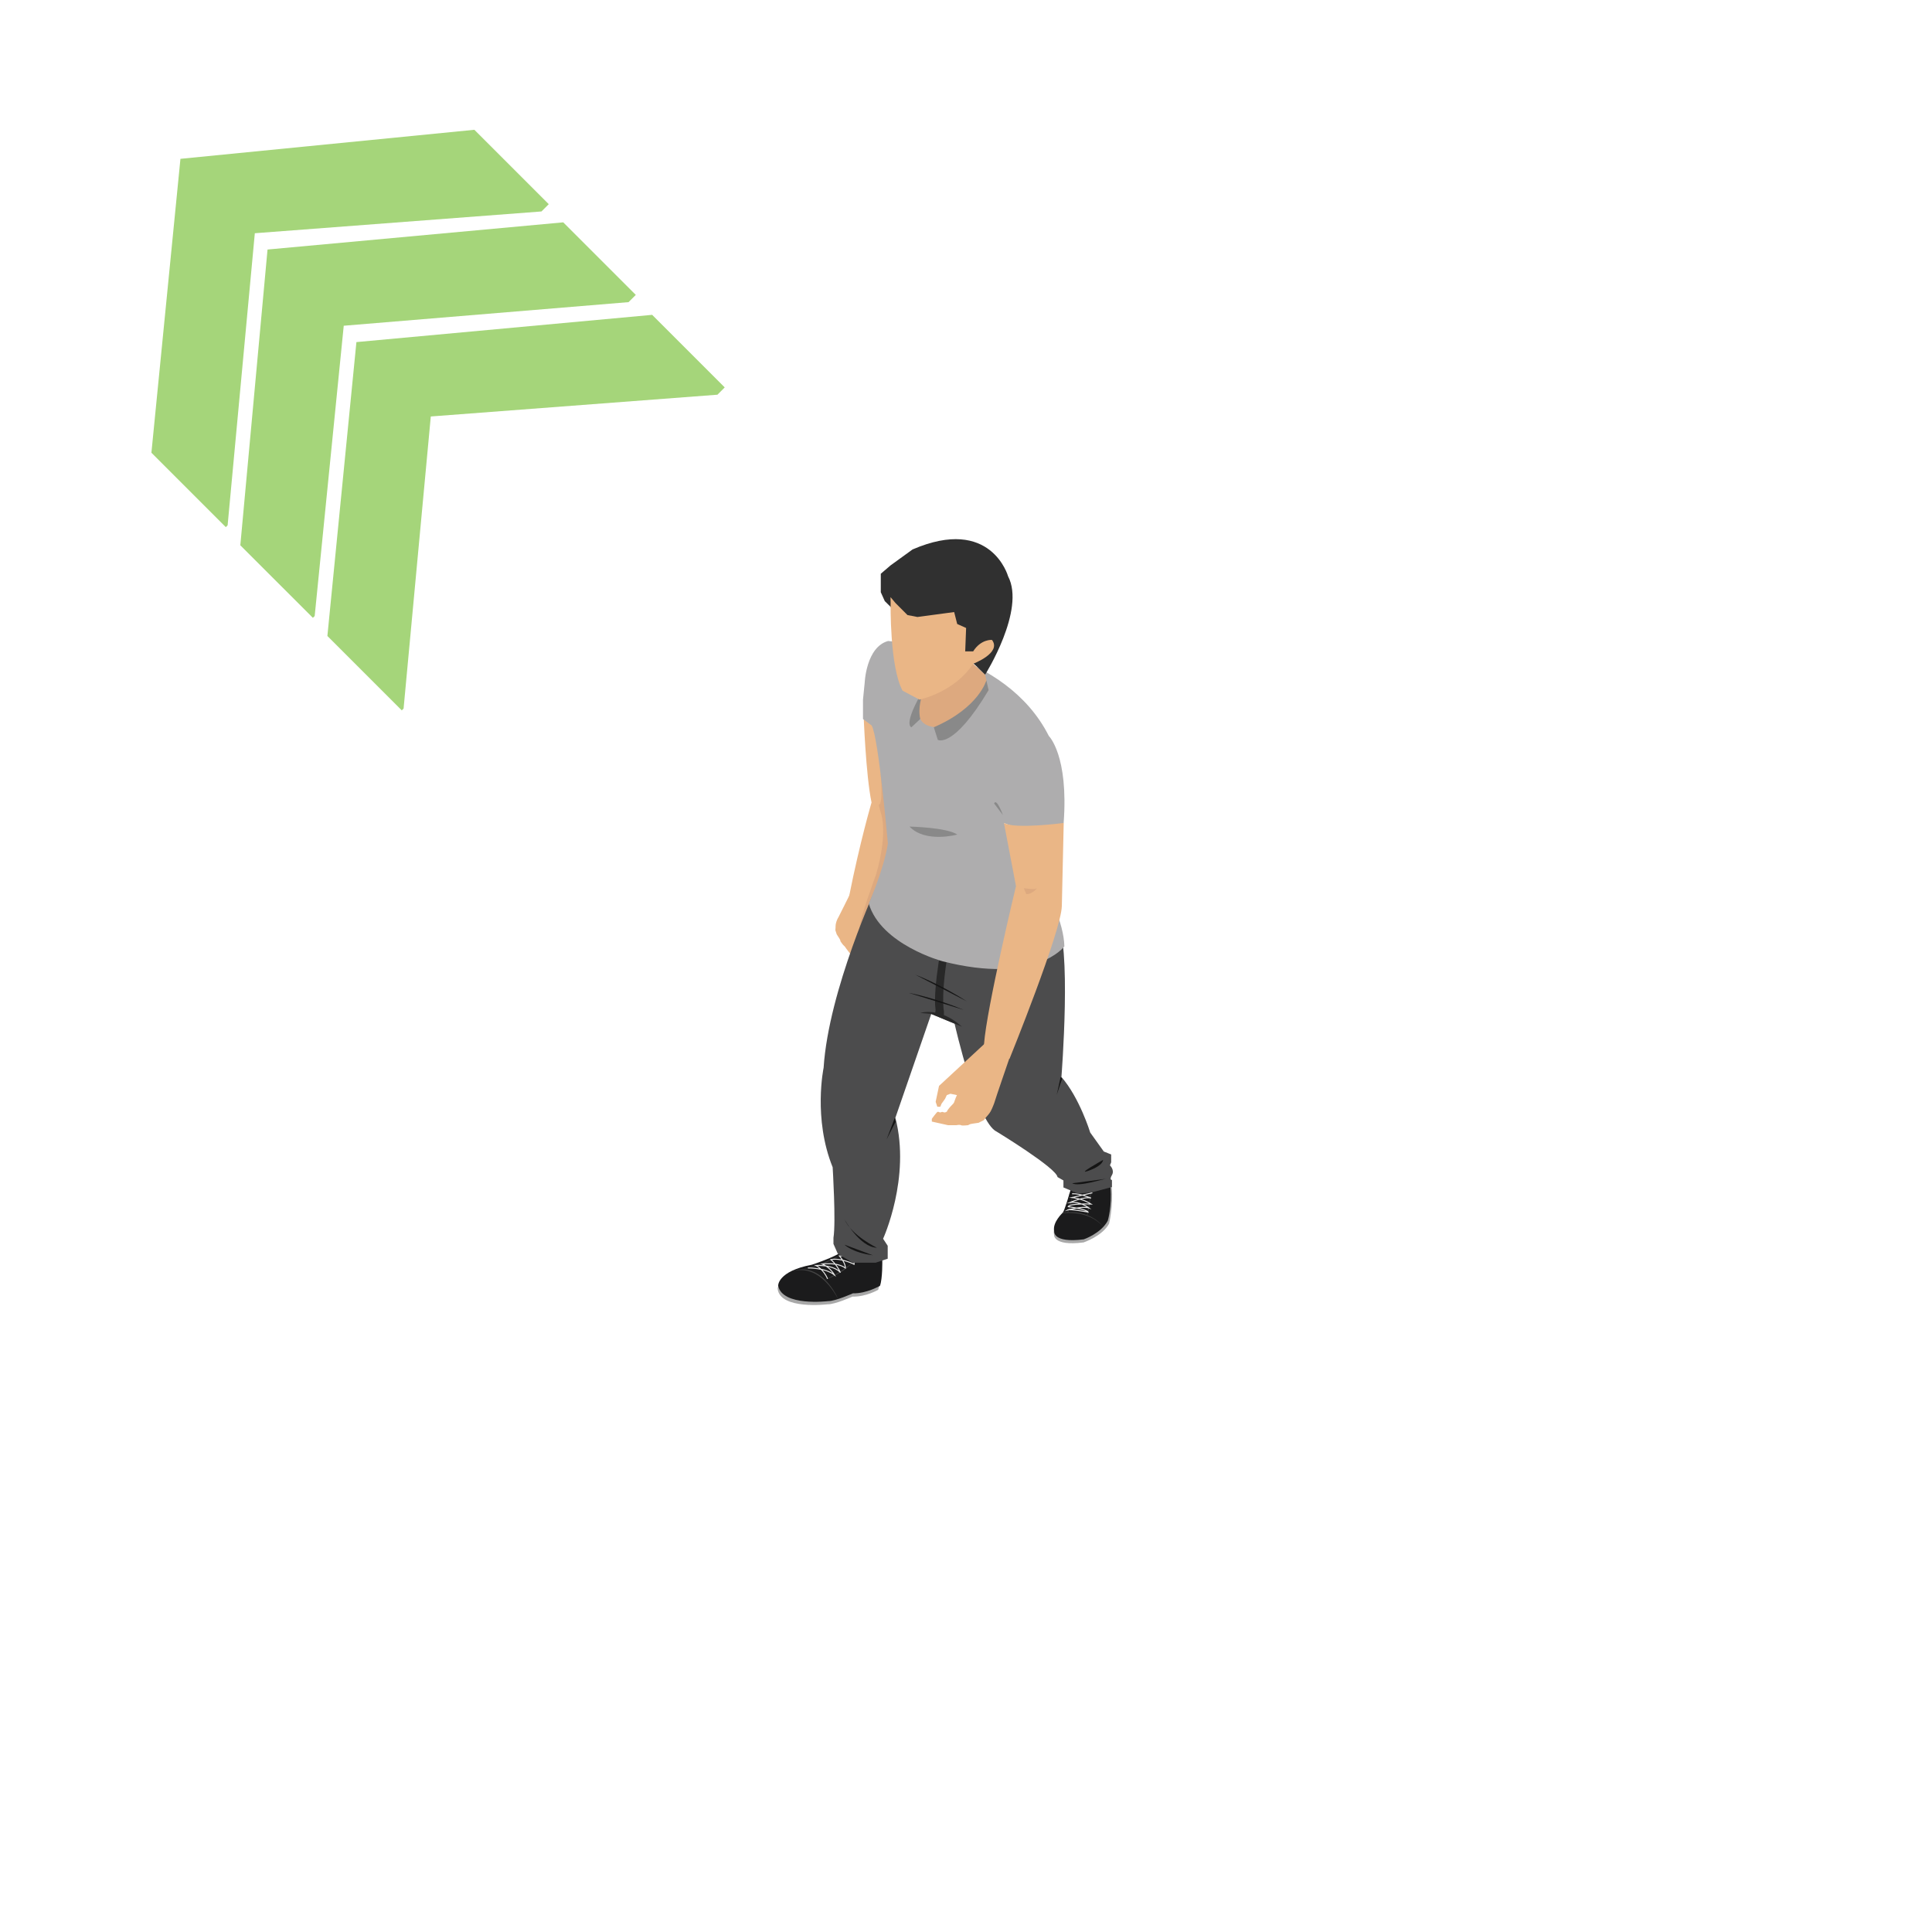 <?xml version="1.0" encoding="utf-8"?>
<!-- Generator: Adobe Illustrator 16.0.0, SVG Export Plug-In . SVG Version: 6.00 Build 0)  -->
<!DOCTYPE svg PUBLIC "-//W3C//DTD SVG 1.1//EN" "http://www.w3.org/Graphics/SVG/1.1/DTD/svg11.dtd">
<svg version="1.1" id="Layer_1" xmlns="http://www.w3.org/2000/svg" xmlns:xlink="http://www.w3.org/1999/xlink" x="0px" y="0px"
	 width="200px" height="200px" viewBox="0 0 200 200" enable-background="new 0 0 200 200" xml:space="preserve">
<g id="Direction">
	<g transform="rotate({{angle}} 50 50)">
		<polygon id="arrow" opacity="0.7" fill="#80C342" enable-background="new    " points="75.023,40.104 74.272,40.859 
			44.596,43.113 41.779,73.35 41.592,73.538 33.891,65.837 36.896,35.413 67.512,32.593 		">
		

		</polygon>
		<polygon id="arrow2" opacity="0.7" fill="#80C342" enable-background="new    " points="65.818,30.528 65.069,31.277 
			35.584,33.72 32.576,63.771 32.39,63.957 24.878,56.448 27.695,25.831 58.307,23.017 		">
		
	
		</polygon>
		<polygon id="arrow3" opacity="0.7" fill="#80C342" enable-background="new    " points="56.807,21.136 56.053,21.89 
			26.379,24.144 23.563,54.382 23.375,54.569 15.674,46.868 18.679,16.442 49.105,13.435 		">
		
	
		</polygon>
	</g>
</g>
<g>
	<g>
		<path fill="#A8A8A8" d="M91.278,130.848c0,0-0.1,1.918-0.369,2.672c0,0-1.262,0.742-2.657,0.703c0,0-1.821,0.822-2.582,0.797
			c0,0-4.913,0.602-5.169-1.605c0,0-0.062-1.482,3.509-2.156c0,0,1.722-0.563,2.732-1.127
			C87.424,129.738,90.628,129.959,91.278,130.848z"/>
		<path fill="#1B1B1C" d="M91.335,130.5c0,0,0.034,1.852-0.239,2.605c0,0-1.391,0.816-2.801,0.779c0,0-1.821,0.82-2.571,0.809
			c0,0-4.758,0.58-5.169-1.605c0,0-0.062-1.494,3.502-2.168c0,0,1.726-0.564,2.746-1.119
			C87.479,129.391,90.676,129.611,91.335,130.5z"/>
		<path fill="#444444" d="M81.586,131.758c0,0,2.801-1.596,5.173,2.711C86.763,134.469,84.978,130.174,81.586,131.758z"/>
		<path fill="#444444" d="M88.26,130.703c0,0-1.361,1.156-2.967,1.813C85.293,132.516,87.056,131.996,88.26,130.703z"/>
		<path fill="#444444" d="M87.002,129.945c0,0-2.632,1.291-4.39,1.541C82.613,131.486,84.9,131.246,87.002,129.945z"/>
		<path fill="none" stroke="#E8E8E8" stroke-width="0.1" stroke-miterlimit="10" d="M83.629,131.258c0,0,1.813-0.033,2.757,0.725
			c0,0-0.447-0.801-1.266-1.127c0,0,1.527-0.232,2.395,0.412c0,0,0.055-0.475-0.621-1.258c0,0,1.154-0.031,1.518,0.338v0.529
			c0,0-1.336-0.695-2.399-0.482c0,0,0.576,0.461,0.989,1.338c0,0-0.546-0.779-2.537-0.736c0,0,0.794,0.402,1.205,1.389"/>
	</g>
	<g>
		<g>
			<path fill="#A8A8A8" d="M110.717,123.504c0,0-0.542,2.359-0.754,2.604c0,0-1.059,0.721-0.852,1.656c0,0-0.207,1.268,3.059,0.852
				c0,0,1.918-0.635,2.639-1.936c0,0,0.448-1.813,0.279-3.814C115.084,122.877,112.06,122.645,110.717,123.504z"/>
			<path fill="#1B1B1C" d="M110.844,123.127c0,0-0.627,2.168-0.821,2.406c0,0-1.093,0.994-0.894,1.91c0,0-0.203,1.27,3.058,0.855
				c0,0,1.767-0.598,2.486-1.92c0,0,0.457-1.486,0.284-3.473C114.943,122.906,112.174,122.271,110.844,123.127z"/>
			<path fill="#444444" d="M111.137,123.355c0,0-0.437,2.102-0.631,2.203c0,0,0.635-1.928,0.58-2.305L111.137,123.355z"/>
			<path fill="#444444" d="M112.949,123.428c0,0-0.25,2.316-0.445,2.436c0,0,0.424-2.051,0.33-2.424L112.949,123.428z"/>
			<path fill="#444444" d="M109.946,125.596c0,0,2.693-0.41,4.247,1.377c0,0-1.253-1.813-4.18-1.439"/>
		</g>
		<path fill="none" stroke="#E8E8E8" stroke-width="0.1" stroke-miterlimit="10" d="M113.08,123.482l-2.109,0.486
			c0,0,1.102,0.107,1.979,0.674c0,0-2.249-0.084-2.376,0.271c0,0,1.914,0.262,2.066,0.563c0,0-1.923-0.355-2.144-0.215
			c0,0,1.619-0.432,2.225-0.217c0,0-0.881-0.707-1.965-0.563c0,0,1.512-0.652,2.189-0.453c0,0-1.136-0.496-1.961-0.453"/>
	</g>
	<path fill="#EAB686" d="M89.833,93.664l0.356,4.267l-0.542,0.756l-0.303,0.063l-0.144-0.182l0.07-0.183l0.049-0.402l0.076-0.225
		l-0.112-0.279l-0.373-0.36l-0.058,0.136l-0.121,0.248c0,0-0.042,0.038-0.029,0.299c0.008,0.26-0.021,0.488-0.021,0.488
		s-0.07-0.055,0.008,0.119c0.068,0.182,0.174,0.129,0.221,0.303c0.061,0.152,0.203,0.104,0.194,0.273c0,0.182,0,0.182,0,0.182
		s-0.013,0.195-0.025,0.274c-0.013,0.082-0.013,0.082-0.013,0.082l-0.112,0.092l-0.959-0.903l-0.398-0.521
		c0,0-0.153-0.246-0.231-0.291c-0.078-0.038-0.36-0.455-0.36-0.455s0.013-0.116-0.148-0.347c-0.159-0.246-0.241-0.377-0.241-0.377
		l-0.14-0.426l0.017-0.246c0,0,0-0.339,0.049-0.495c0.034-0.165,0.182-0.517,0.244-0.589c0.051-0.082,1.188-2.378,1.188-2.378
		S89.887,92.628,89.833,93.664z"/>
	<path fill="#EAB686" d="M89.396,73.907c0,0,0.23,6.357,0.826,9.167c0,0-1.194,4.047-2.321,9.705c0,0,0.364,2.2,2.285,1.444
		l2.279-8.1L91.422,74.79C91.426,74.794,90.632,72.566,89.396,73.907z"/>
	<path fill="#DDA97F" d="M91.166,80.151c0,0,0.299,3.117-0.208,3.174l0.29,1.044c0,0,0.65,1.982-0.555,6.154
		c0,0-1.63,4.386-1.734,5.557l0.373,0.417l3.834-4.203c0,0-0.805-7.624-0.864-7.937c-0.065-0.307-0.876-1.986-0.876-1.986
		l0.252-1.768L91.166,80.151z"/>
	<path fill="#4C4C4D" d="M90.806,91.618c0,0-5.031,10.87-5.546,18.919c0,0-1.107,5.238,0.936,10.295c0,0,0.352,5.662,0.083,7.309
		v0.627l0.451,1.025l1.531,0.92h2.389l1.245-0.412v-1.338l-0.477-0.729c0,0,2.884-6.311,1.271-12.523l3.714-10.746l2.414,1.002
		c0,0,2.313,10.252,4.366,11.184c0,0,6.179,3.762,6.289,4.697l0.614,0.352v0.725l1.504,0.635l1.448-0.131l2.071-0.547v-0.725
		c0,0-0.31,0,0-0.516c0.301-0.521-0.208-1.004-0.208-1.004l0.127-0.314v-0.813l-0.763-0.305l-1.406-1.965c0,0-1.101-3.6-2.98-5.748
		c0,0,1.109-14.051-0.538-16.276C109.332,95.216,99.443,87.809,90.806,91.618z"/>
	<path fill="#282828" d="M97.715,96.531c0,0-1.203,5.775-0.863,8.039l-0.06,0.473l0.923,0.281v-0.621c0,0-0.439-2.027,0.763-7.929
		l-0.821-0.273"/>
	<path fill="#AEADAE" d="M90.234,75.103l-0.898-0.673v-1.999l0.178-1.776c0,0,0.15-3.683,2.425-4.299c0,0,12.15,0.928,16.636,9.832
		c0,0,2.059,2.007,1.533,9.01c0,0-2.474,1.542-6.18,0c0,0,6.133,7.829,6.256,12.769c0,0-2.947,4.014-12.621,1.542
		c0,0-6.344-1.704-7.629-5.966c0,0,1.567-3.543,1.978-6.224C91.902,87.315,90.962,76.338,90.234,75.103z"/>
	<path fill="#EAB686" d="M103.928,85.193l1.246,6.537c0,0-3.037,12.613-3.309,16.371c0,0,0.271,1.646,2.643,1.5
		c0,0,5.35-13.183,5.413-15.811l0.194-8.598C110.107,85.193,105.067,85.862,103.928,85.193z"/>
	<path fill="#303030" d="M101.976,69.848c0,0,4.218-6.694,2.38-10.192c0,0-1.748-6.285-9.884-2.78l-2.274,1.647l-1.019,0.872v0.464
		v0.521v0.927l0.413,0.919l0.605,0.599l0.936,1.457C93.125,64.283,97.851,65.523,101.976,69.848z"/>
	<path fill="#DDA97F" d="M101.976,69.848l0.364,1.599c0,0-2.066,3.14-3.867,3.657c0,0-4.222,1.235-3.298-2.681
		c0,0,3.202-4.58,5.565-3.708L101.976,69.848z"/>
	<path fill="#898989" d="M95.263,74.43l-0.911,0.855c0,0-0.974-0.182,1.338-4.046C95.699,71.239,94.929,72.981,95.263,74.43z"/>
	<path fill="#EAB686" d="M92.197,62.436c0,0-0.108,6.592,1.237,9.063l1.741,0.923c0,0,3.599-0.724,5.565-3.708
		c0,0,2.981-1.13,1.948-2.471c0,0-1.131-0.104-1.948,1.188h-0.821l0.093-2.424l-0.923-0.413l-0.314-1.234l-3.803,0.51l-1.029-0.199
		l-1.237-1.241l-0.521-0.618L92.197,62.436z"/>
	<path fill="#898989" d="M102.107,70.428c0,0-0.75,2.831-5.438,4.857l0.411,1.305c0,0,1.601,0.976,5.26-5.148L102.107,70.428z"/>
	<path fill="#898989" d="M94.153,85.568c0,0,3.841,0.076,4.942,0.824C99.096,86.396,95.805,87.302,94.153,85.568z"/>
	<path fill="#898989" d="M103.822,84.374c0,0-0.665-1.821-0.915-1.201L103.822,84.374z"/>
	<path fill="#EAB686" d="M101.865,108.102l-4.658,4.311l-0.348,1.646l0.174,0.514h0.309l0.119-0.305l0.373-0.521l0.178-0.381
		l0.373-0.141l0.678,0.141l-0.111,0.24l-0.169,0.453c0,0,0.017,0.098-0.274,0.369c-0.275,0.279-0.471,0.576-0.471,0.576
		s0.098,0.033-0.136,0.131c-0.237,0.098-0.271-0.105-0.474,0c-0.208,0.105-0.28-0.174-0.458,0.035
		c-0.169,0.203-0.169,0.203-0.169,0.203s-0.195,0.24-0.271,0.352c-0.068,0.105-0.068,0.105-0.068,0.105v0.275l1.673,0.373h0.868
		c0,0,0.368-0.072,0.474,0c0.094,0.08,0.754,0,0.754,0s0.11-0.119,0.483-0.162c0.372-0.047,0.585-0.084,0.585-0.084l0.541-0.271
		l0.254-0.322c0,0,0.348-0.373,0.467-0.609c0.135-0.246,0.381-0.855,0.424-1.033c0.029-0.156,1.498-4.422,1.498-4.422
		S102.898,106.852,101.865,108.102z"/>
	<path fill="#282828" d="M96.402,104.965l-1.131-0.107c0,0,2.004-0.668,4.307,1.426L96.402,104.965z"/>
	<path fill="#141414" d="M94.776,100.91c0,0,2.439,0.9,5.306,2.75"/>
	<path fill="#141414" d="M94.064,102.779c0,0,2.55,0.455,5.691,1.762"/>
	<path fill="#141414" d="M87.416,126.215c0,0,1.573,2.883,3.356,2.951C90.789,129.166,88.173,127.93,87.416,126.215z"/>
	<path fill="#141414" d="M87.416,128.848c0,0,0.819,0.826,2.948,1.098"/>
	<polygon fill="#141414" points="92.625,115.732 91.777,117.961 92.718,116.113 	"/>
	<polygon fill="#141414" points="109.794,111.479 109.743,111.73 109.607,112.355 109.396,113.322 109.955,111.664 	"/>
	<path fill="#141414" d="M114.186,120.078c0,0,0.063,0.541-1.453,1.1C111.225,121.729,114.186,120.078,114.186,120.078z"/>
	<path fill="#141414" d="M114.656,122.008c-0.411,0-2.953,0.891-3.672,0.484"/>
	<path fill="#DDA97F" d="M105.982,91.938c0,0,1.178,0.203,1.385,0c0,0-0.513,0.638-1.127,0.629L105.982,91.938z"/>
</g>
</svg>
